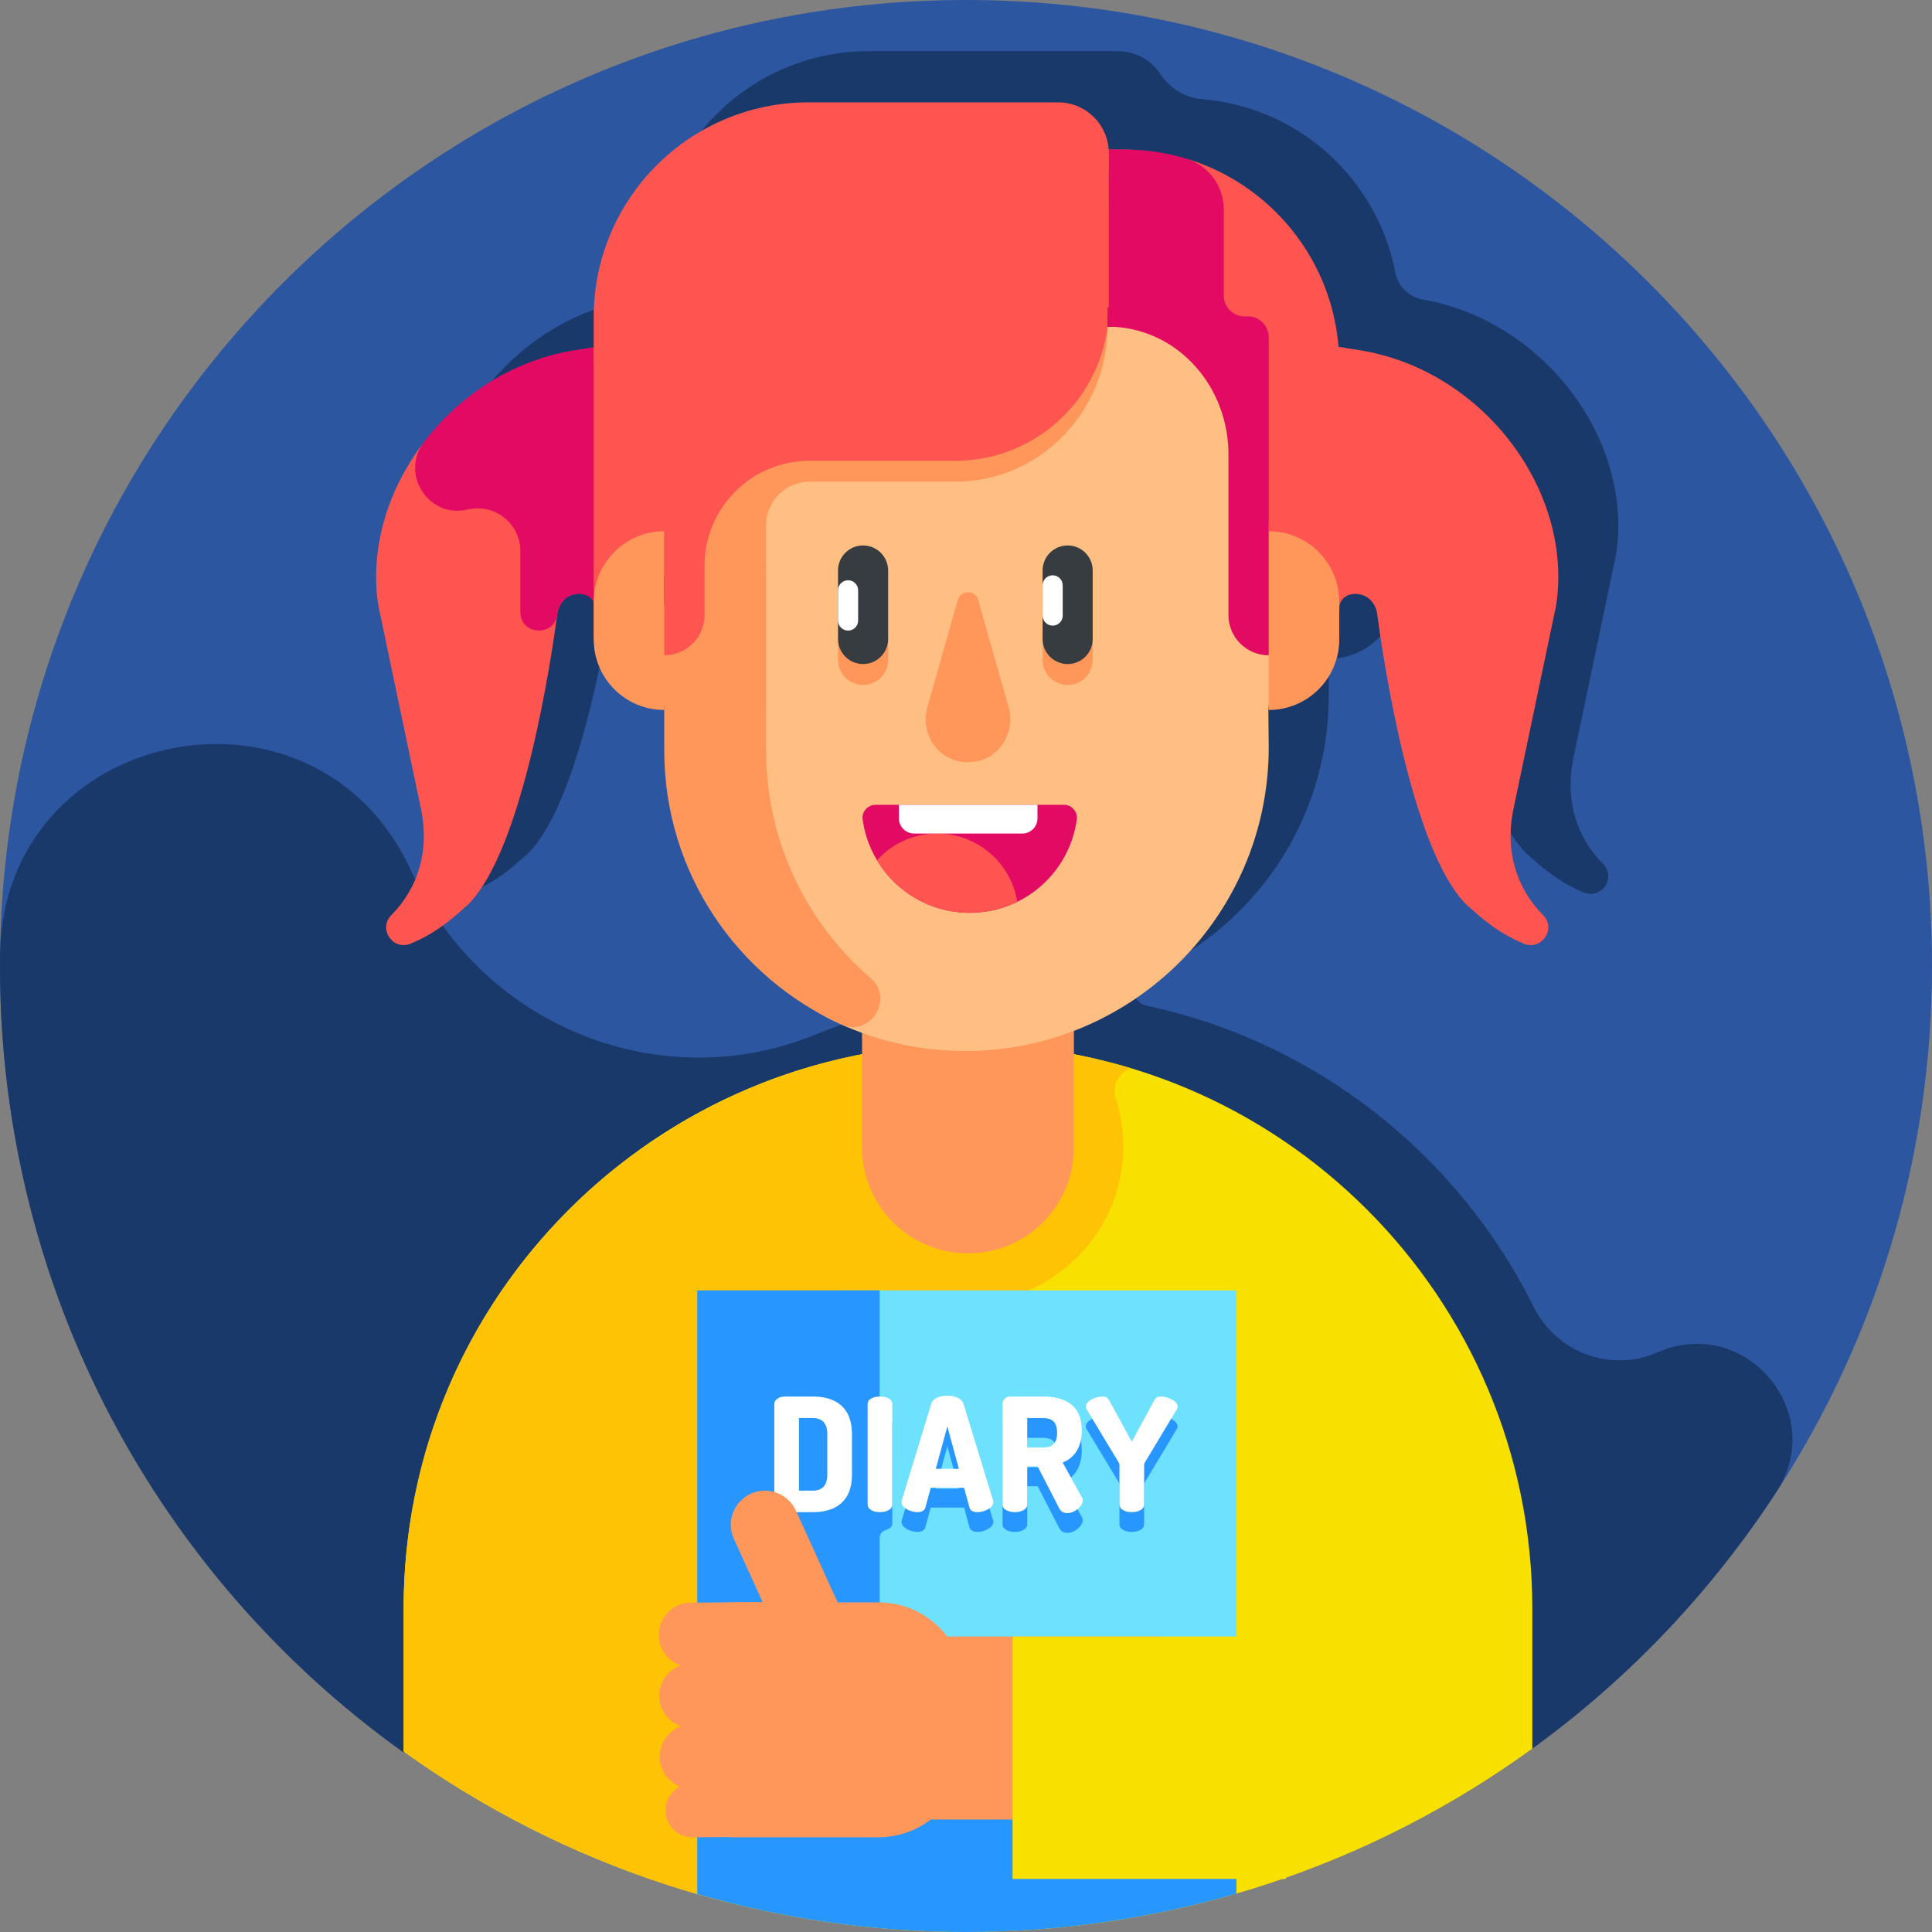 <svg id="Layer_1" enable-background="new 0 0 507.282 507.282" height="512" viewBox="0 0 507.282 507.282" width="512" xmlns="http://www.w3.org/2000/svg"><rect x="0" y="0" width="507.282" height="507.282" fill="#808080" stroke="none"/><g><g><path d="m507.282 253.641c0 50.908-14.998 98.313-40.816 138.038-45.225 69.585-125.52 104.494-214.694 104.494-140.082 0-251.772-102.45-251.772-242.532s113.559-253.641 253.641-253.641 253.641 113.559 253.641 253.641z" fill="#2d56a1"/></g><g fill="#1a396b"><path d="m115.093 145.56c-.01-.048-.011-.051 0 0z"/><path d="m435.592 354.917c-.312.131-.625.261-.938.391-12.175 5.043-26.103-.404-31.969-12.205-19.64-39.508-56.6-69.454-101.713-79.067-1.897-.404-3.243-2.094-3.243-4.034 0-1.643.967-3.144 2.479-3.784 28.601-12.116 48.674-40.429 48.674-73.446v-9.792c10.225 0 18.515-8.29 18.515-18.515 0-.184 0-7.711 0-7.606.046-.012.077-.021.081-.024-.874-5.712 8.931-6.147 9.867.87 1.48 11.098 8.898 62.02 23.504 76.442 1.85 1.486 6.819 6.782 14.975 10.183 4.69 1.956 8.653-3.898 5.078-7.509-6.852-6.921-10.274-16.819-7.595-28.646.07-.334 11.081-52.858 11.03-52.615 4.569-29.639-18.538-61.133-50.5-66.86-.001 0-.002 0-.004-.001-3.74-.607-6.757-3.457-7.475-7.177-3.996-20.718-19.381-37.699-40.006-43.551-4.079-1.153-7.721-1.696-10.742-1.944-4.474-.368-8.452-2.816-10.911-6.571-2.374-3.624-6.466-6.018-11.123-6.018h-65.508c-31.164 0-56.427 25.263-56.427 56.427v7.855c-6.196 1.002-6.735 1.028-9.98 1.843-29.96 7.512-50.932 37.676-46.566 65.997.322 1.535 11.003 52.486 11.03 52.615 2.679 11.827-.742 21.725-7.595 28.646-3.575 3.611.387 9.465 5.078 7.51 8.156-3.401 13.125-8.697 14.975-10.183 13.364-13.195 21.139-57.948 23.504-76.442.776-5.807 7.801-6.654 9.553-3.089v9.658h.008v.191c0 10.226 8.29 18.515 18.515 18.515 0 0-7.535 58.078 46.448 82.553.374.17 3.493 1.51 5.487 2.236v5.59c-9.719 1.869-19.112 4.67-28.081 8.326-40.215 16.393-86.344-1.923-105.126-41.08-.389-.811-.774-1.624-1.154-2.439-25.343-54.32-107.051-37.357-107.721 22.58-.016 1.392-.02 2.787-.013 4.184.422 84.84 42.017 159.467 105.843 205.139l296.501-.934c25.289-18.334 47.061-41.222 64.112-67.461 13.504-20.779-8.012-46.334-30.867-36.758z"/></g><g><path d="m333.422 164.161c.104-.021 18.199-3.791 18.302-3.888-.487-3.183 2.691-5.251 6.29-3.94.173.068.344.146.512.233 1.719.892 2.809 2.657 3.065 4.577 1.48 11.098 8.898 62.02 23.504 76.442 1.851 1.487 6.821 6.784 14.98 10.185 4.69 1.955 8.652-3.898 5.077-7.508-6.855-6.921-10.278-16.82-7.598-28.65.053-.252 1.825-8.705 1.801-8.59.158-.752 9.577-45.682 9.229-44.024 4.57-29.639-18.538-61.133-50.5-66.86-.107-.017-7.586-1.232-7.481-1.21l-17.18-3.602v76.835z" fill="#ff5551"/><path d="m254.16 274.202c-81.837 0-148.179 66.342-148.179 148.179v37.5c41.592 29.831 92.572 47.401 147.66 47.401 55.549 0 106.917-17.871 148.698-48.158v-36.743c0-81.837-66.342-148.179-148.179-148.179z" fill="#f8e000"/><path d="m287.918 278.068c-92.525-21.562-181.937 48.454-181.937 144.313v37.5c24.987 17.921 53.359 31.42 83.98 39.337v-76.277c0-10.45 1.082-20.646 3.14-30.484 6.085-29.09 31.683-49.854 61.399-50.314.216-.003.433-.008.649-.015 20.961-.647 38.321-17.371 39.703-38.297.357-5.408-.338-10.607-1.895-15.419-1.074-3.318.717-6.901 4.069-7.867l.066-.019c-3.011-.91-6.068-1.711-9.156-2.432-.006-.008-.012-.017-.018-.026z" fill="#ffc305"/><path d="m110.789 116.771c-9.126 12.263-13.723 27.469-11.448 42.227-.348-1.658 9.072 43.273 9.229 44.024-.024-.115 1.748 8.338 1.801 8.59 2.679 11.828-.743 21.727-7.596 28.648-3.575 3.611.387 9.464 5.077 7.509 8.157-3.401 13.127-8.698 14.978-10.184 14.606-14.422 22.025-65.344 23.504-76.442.173-1.294.731-2.51 1.599-3.444v-3.785c-.001-20.513-16.631-37.143-37.144-37.143z" fill="#ff5551"/><g><path d="m157.322 90.928c.105-.022-7.374 1.193-7.481 1.21-15.7 2.813-29.259 11.844-38.452 23.817-6.384 8.315.936 20.072 11.187 17.881.169-.036.337-.072.505-.108 6.979-1.489 13.552 3.835 13.552 10.971v16.013c0 6.058 8.868 6.643 9.672.639.01-.071.019-.14.028-.208.256-1.92 1.346-3.685 3.065-4.577.168-.087.338-.165.512-.233 3.599-1.311 6.777.758 6.29 3.94.104.097 18.199 3.866 18.302 3.888v-76.835z" fill="#e20a62"/></g><g fill="#ff5551"><path d="m312.254 41.893v125.819h39.389v-72.016c.001-25.225-16.554-46.578-39.389-53.803z"/><path d="m295.217 39.269h-82.903c-31.164 0-56.427 25.263-56.427 56.427v72.016l141.342-128.392c-.669-.024-1.338-.051-2.012-.051z"/></g><g><g><path d="m281.975 301.28c0 15.362-12.453 27.815-27.815 27.815-15.362 0-27.815-12.453-27.815-27.815v-62.301h55.63z" fill="#ff965a"/></g></g><g><g><path d="m332.364 119.176c-.184-18.505-15.237-33.409-33.742-33.409h-40.09c-24.018 0-45.667 10.082-60.994 26.224v122.194c0 14.126 7.896 27.132 20.527 33.458 10.627 5.322 22.621 8.317 35.315 8.317 44.045 0 79.75-35.705 79.75-79.75l-.097-9.791 2.393-27.63-2.296-19.309z" fill="#ffbe82"/></g></g><g><g><path d="m333.128 186.418v-46.938c10.226 0 18.515 8.29 18.515 18.515v9.907c0 10.227-8.289 18.516-18.515 18.516z" fill="#ff965a"/></g></g><g><g><path d="m174.41 186.418v-46.938c-10.226 0-18.515 8.29-18.515 18.515v9.907c0 10.227 8.29 18.516 18.515 18.516z" fill="#ff965a"/></g></g><g><g><path d="m220.04 167.269v5.995c0 3.632 2.945 6.577 6.577 6.577s6.577-2.945 6.577-6.577v-5.995z" fill="#ff965a"/></g></g><g><g><path d="m273.753 167.269v5.995c0 3.632 2.945 6.577 6.577 6.577s6.577-2.945 6.577-6.577v-5.995z" fill="#ff965a"/></g></g><g><g><path d="m226.617 174.36c-3.632 0-6.577-2.945-6.577-6.577v-17.988c0-3.632 2.945-6.577 6.577-6.577s6.577 2.945 6.577 6.577v17.988c.001 3.632-2.944 6.577-6.577 6.577z" fill="#373c41"/></g></g><g><g><path d="m280.331 174.36c-3.632 0-6.577-2.945-6.577-6.577v-17.988c0-3.632 2.945-6.577 6.577-6.577s6.577 2.945 6.577 6.577v17.988c0 3.632-2.945 6.577-6.577 6.577z" fill="#373c41"/></g></g><g><g><path d="m243.503 185.63c-1.635 5.761 1.336 12.038 7.019 13.929 1.143.381 2.367.587 3.638.587s2.495-.206 3.638-.587c5.682-1.892 8.654-8.168 7.019-13.929l-7.975-28.101c-.767-2.703-4.598-2.703-5.365 0z" fill="#ff965a"/></g></g><path d="m260.731 85.908c-47.643-.091-87.359 38.51-87.359 86.153l1.038 14.357v10.573c0 32.248 19.228 59.645 46.448 71.98 7.642 3.463 14.033-6.714 7.681-12.194-16.777-14.475-27.396-35.886-27.396-59.786.02-34.97-.003-51.201-.006-59.11-.003-6.261 5.117-11.395 11.378-11.408h.008 38.276c22.275 0 40.012-18.432 40.012-40.706 0 0-5.5.188-30.08.141z" fill="#ff965a"/><path d="m174.41 80.661v40.332 51.069c5.842 0 10.577-4.736 10.577-10.577v-12.956c0-15.207 12.328-27.535 27.535-27.535h38.276c22.275 0 40.332-18.057 40.332-40.332h-116.72z" fill="#ff5551"/><path d="m321.333 77.598v-22.59c0-6.141-4.003-11.591-9.883-13.36-5.14-1.546-10.589-2.379-16.234-2.379h-4.12l-.319 46.498v.051h1.79c17.167.964 29.984 15.984 29.984 33.436v42.23c0 5.842 4.736 10.577 10.577 10.577v-83.507c0-3.193-2.713-5.713-5.897-5.478-3.185.235-5.898-2.285-5.898-5.478z" fill="#e20a62"/><g><g><path d="m229.918 211.307c-2.05 0-3.688 1.789-3.414 3.821 1.866 13.862 13.743 24.55 28.116 24.55s26.25-10.688 28.116-24.55c.273-2.032-1.364-3.821-3.414-3.821z" fill="#e20a62"/></g></g><path d="m230.271 225.872c4.957 8.269 14.005 13.806 24.348 13.806 4.48 0 8.716-1.042 12.484-2.892-1.619-10.16-10.419-17.925-21.035-17.925-6.265 0-11.898 2.705-15.797 7.011z" fill="#ff5551"/><g fill="#fff"><path d="m268.411 218.861h-28.381c-2.21 0-4.002-1.792-4.002-4.002v-3.552h36.385v3.552c0 2.21-1.792 4.002-4.002 4.002z"/><path d="m222.68 165.572c-1.458 0-2.64-1.182-2.64-2.64v-7.932c0-1.458 1.182-2.64 2.64-2.64 1.458 0 2.64 1.182 2.64 2.64v7.932c0 1.458-1.182 2.64-2.64 2.64z"/><path d="m276.394 164.27c-1.458 0-2.64-1.182-2.64-2.64v-7.932c0-1.458 1.182-2.64 2.64-2.64 1.458 0 2.64 1.182 2.64 2.64v7.932c0 1.458-1.182 2.64-2.64 2.64z"/></g><path d="m291.131 40.184c0-7.35-5.959-13.309-13.309-13.309h-65.508c-31.164 0-56.427 25.263-56.427 56.427v11.95l135.244-14.592z" fill="#ff5551"/><path d="m220.63 338.815h104.012v157.357h-104.012z" fill="#6ee1ff"/><g fill="#2896ff"><path d="m230.971 431.278v-27.458c0-.875.536-1.674 1.36-1.968.916-.326 1.957-.862 1.957-1.61v-26.41c0-1.37-1.619-1.952-3.239-1.952-.026 0-.053.003-.079.004v-33.068h-47.896v158.509c22.403 6.476 46.077 9.958 70.567 9.958 24.648 0 48.469-3.53 71.001-10.087v-21.473h-49.227c-24.546-.001-44.444-19.899-44.444-44.445z"/><path d="m240.851 402.235c1.038 0 1.869-.333 2.118-1.205l1.411-5.191h8.762l1.412 5.191c.248.872 1.079 1.205 2.117 1.205 1.786 0 4.153-1.121 4.153-2.658 0-.125-.042-.291-.083-.456l-7.766-25.331c-.456-1.453-2.325-2.159-4.235-2.159s-3.779.706-4.235 2.159l-7.723 25.331c-.042.165-.083.332-.083.456 0 1.537 2.366 2.658 4.152 2.658zm7.89-22.507 3.032 11.129h-6.063z"/><path d="m266.476 402.235c1.619 0 3.239-.664 3.239-1.993v-10.007h2.741l5.689 11.045c.456.872 1.245 1.205 2.076 1.205 1.91 0 4.07-1.744 4.07-3.363 0-.208-.042-.499-.208-.748l-5.066-9.176c2.906-1.121 5.024-3.779 5.024-8.43 0-6.768-4.526-8.887-10.215-8.887h-8.596c-1.204 0-1.993.914-1.993 1.952v26.41c-.001 1.328 1.62 1.992 3.239 1.992zm3.239-24.707h4.112c2.325 0 3.737.955 3.737 3.862 0 2.906-1.411 3.861-3.737 3.861h-4.112z"/><path d="m293.762 389.238c.083.125.166.332.166.581v10.423c0 1.329 1.619 1.993 3.239 1.993s3.24-.664 3.24-1.993v-10.423c0-.249.082-.456.165-.581l8.555-14.243c.083-.166.083-.333.083-.457 0-1.536-2.616-2.658-4.402-2.658-1.038 0-1.454.416-1.869 1.205l-5.773 10.672-5.813-10.672c-.457-.789-.83-1.205-1.869-1.205-1.786 0-4.402 1.121-4.402 2.658 0 .125 0 .291.083.457z"/></g><g fill="#fff"><path d="m213.481 366.688c5.731 0 10.215 2.658 10.215 9.8v10.755c0 7.142-4.484 9.8-10.215 9.8h-7.35c-1.702 0-2.824-.914-2.824-1.952v-26.451c0-1.038 1.121-1.952 2.824-1.952zm-3.696 5.648v19.06h3.696c2.325 0 3.738-1.328 3.738-4.152v-10.755c0-2.824-1.412-4.152-3.738-4.152h-3.696z"/><path d="m227.81 368.64c0-1.37 1.62-1.952 3.24-1.952 1.619 0 3.239.582 3.239 1.952v26.41c0 1.329-1.619 1.993-3.239 1.993-1.619 0-3.24-.664-3.24-1.993z"/><path d="m236.699 394.386c0-.125.042-.291.083-.456l7.723-25.331c.456-1.453 2.325-2.159 4.235-2.159s3.779.706 4.235 2.159l7.766 25.331c.042.165.083.332.083.456 0 1.536-2.368 2.658-4.153 2.658-1.038 0-1.869-.333-2.117-1.205l-1.412-5.191h-8.762l-1.411 5.191c-.249.872-1.08 1.205-2.118 1.205-1.786 0-4.152-1.122-4.152-2.658zm15.073-8.72-3.032-11.129-3.031 11.129z"/><path d="m263.236 368.64c0-1.038.79-1.952 1.993-1.952h8.596c5.688 0 10.215 2.118 10.215 8.887 0 4.651-2.118 7.309-5.024 8.43l5.066 9.176c.166.249.208.54.208.748 0 1.619-2.16 3.363-4.07 3.363-.83 0-1.619-.333-2.076-1.205l-5.689-11.045h-2.741v10.007c0 1.329-1.619 1.993-3.239 1.993-1.619 0-3.24-.664-3.24-1.993v-26.409zm6.479 3.696v7.723h4.112c2.325 0 3.737-.955 3.737-3.861 0-2.907-1.411-3.862-3.737-3.862z"/><path d="m293.929 384.628c0-.249-.083-.456-.166-.581l-8.595-14.243c-.083-.166-.083-.333-.083-.457 0-1.536 2.616-2.658 4.402-2.658 1.038 0 1.411.416 1.869 1.205l5.813 10.672 5.773-10.672c.415-.789.83-1.205 1.869-1.205 1.786 0 4.402 1.121 4.402 2.658 0 .125 0 .291-.083.457l-8.555 14.243c-.083.125-.165.332-.165.581v10.423c0 1.329-1.62 1.993-3.24 1.993s-3.239-.664-3.239-1.993v-10.423z"/></g><path d="m216.188 434.1c-4.499 2.047-9.806.058-11.852-4.441l-11.647-25.605c-2.047-4.499-.058-9.806 4.441-11.852 4.499-2.047 9.806-.058 11.852 4.441l11.647 25.605c2.047 4.499.059 9.805-4.441 11.852z" fill="#ff965a"/><g><g><path d="m208.607 475.148c.031 3.896-3.102 7.079-6.999 7.11l-19.751.155c-3.896.031-7.079-3.103-7.11-6.999s3.102-7.079 6.999-7.11l19.751-.155c3.897-.03 7.079 3.103 7.11 6.999z" fill="#ff965a"/></g><g><path d="m209.907 461.029c.037 4.675-3.723 8.495-8.398 8.531l-19.751.155c-4.675.037-8.495-3.723-8.531-8.398-.037-4.675 3.723-8.495 8.398-8.531l19.751-.155c4.675-.037 8.494 3.723 8.531 8.398z" fill="#ff965a"/></g><g><path d="m209.781 445.04c.037 4.675-3.723 8.495-8.398 8.531l-19.751.155c-4.675.037-8.495-3.723-8.531-8.398-.037-4.675 3.723-8.495 8.398-8.531l19.751-.155c4.675-.037 8.495 3.723 8.531 8.398z" fill="#ff965a"/></g><g><path d="m209.656 429.05c.037 4.675-3.723 8.495-8.398 8.531l-19.751.155c-4.675.037-8.495-3.723-8.531-8.398-.037-4.675 3.723-8.495 8.398-8.531l19.751-.155c4.674-.037 8.494 3.723 8.531 8.398z" fill="#ff965a"/></g></g><path d="m230.585 482.413h-38.907v-61.687h38.907c12.581 0 22.779 10.199 22.779 22.78v16.128c0 12.58-10.199 22.779-22.779 22.779z" fill="#ff965a"/><path d="m305.285 429.708v48.038h-26.468-40.736c-12.282 0-22.253-9.929-22.302-22.21-.028-6.924-.05-13.967-.05-18.664v-7.164z" fill="#ff965a"/><path d="m265.867 429.708h71.775v63.637h-71.775z" fill="#f8e000"/></g></g></svg>